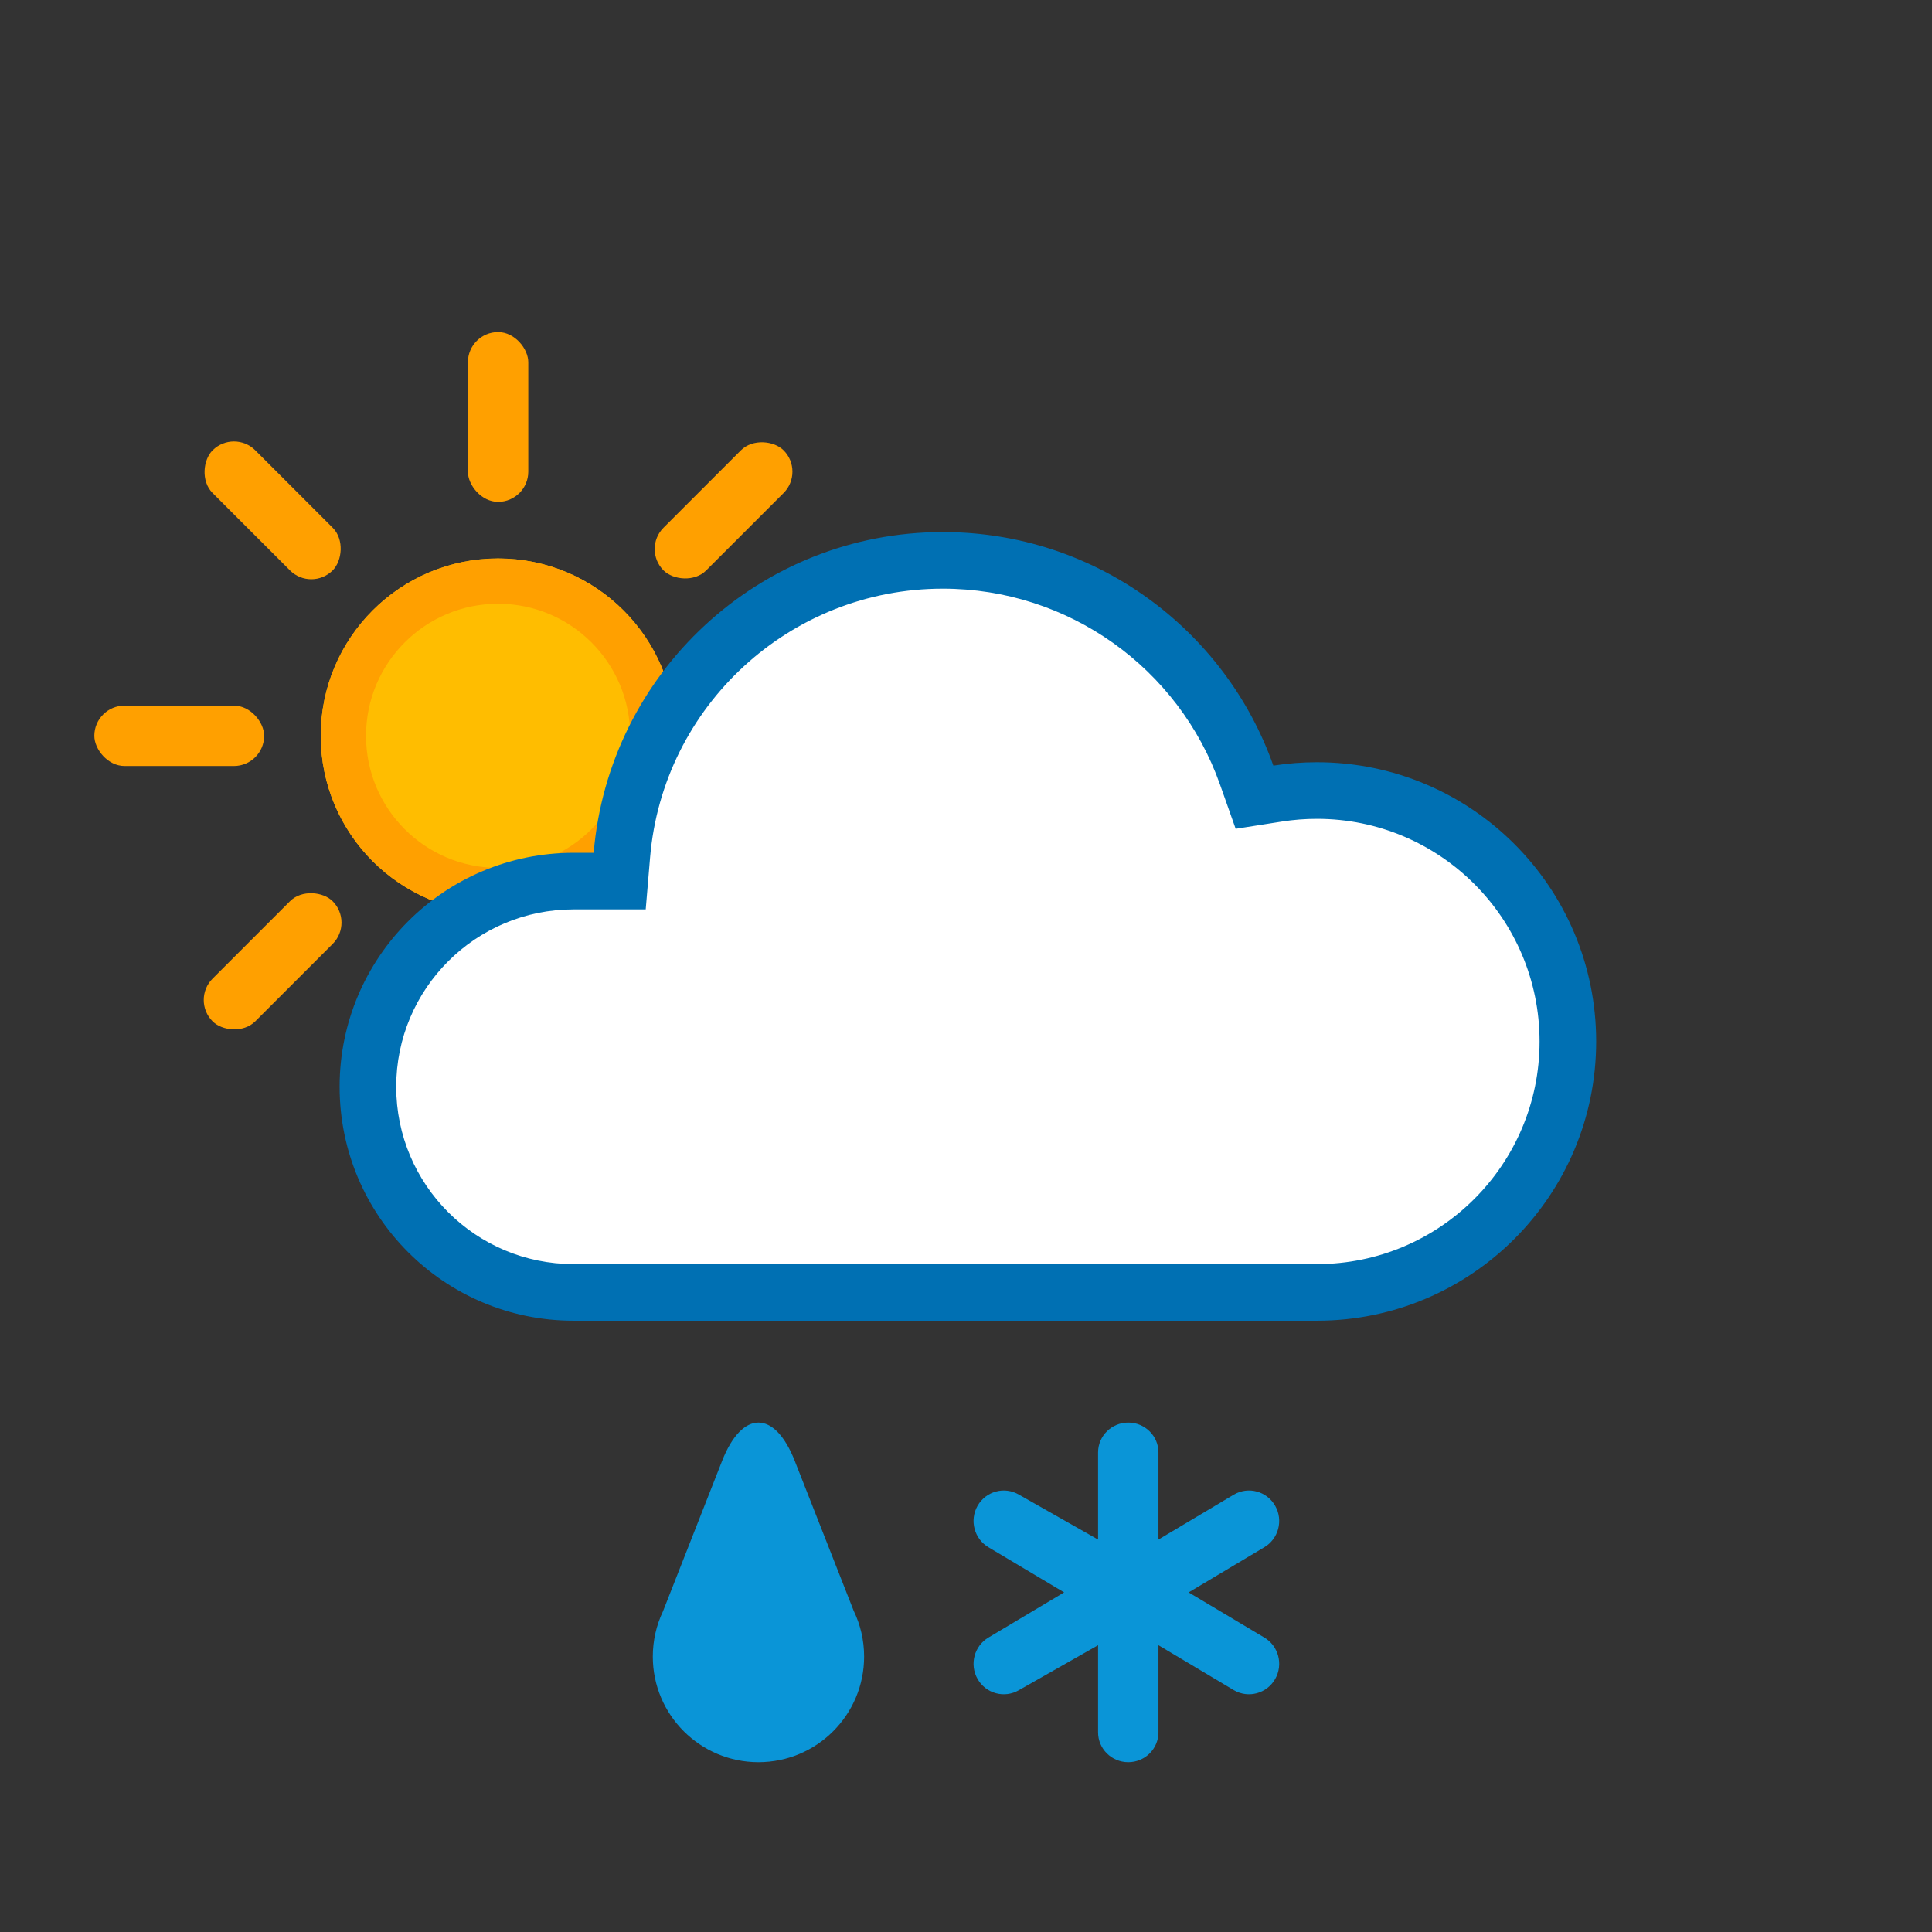 <svg xmlns="http://www.w3.org/2000/svg" viewBox="0 0 512 512" width="100%" height="100%">
  <rect x="0" y="0" width="512" height="512" fill="#333333" stroke="none"/>
  <!-- 
    Weather Icon Information:
    - Icon Number: 41
    - Weather Type: partly cloudy with occasional light sleet or sleet showers
    - Time of Day: Day
  -->
  <defs>
    <symbol id="weather_smartsymbol_day_41" overflow="visible">
  <title>Weather Icon 41: partly cloudy with occasional light sleet or sleet showers</title>
  <g id="10000020" stroke="none" stroke-width="1" fill="none" fill-rule="evenodd">
    <g id="aurinko-pieni" transform="translate(25, 88)">
      <g id="aurinko">
        <path d="M107,154 L107,154 C81.043,154 60,132.957 60,107 C60,81.043 81.043,60 107,60 C132.957,60 154,81.043 154,107 C154,132.957 132.957,154 107,154 L107,154 Z" id="oval" fill="#FFBD00" fill-rule="nonzero"/>
        <path d="M107,142 C126.33,142 142,126.33 142,107 C142,87.67 126.33,72 107,72 C87.67,72 72,87.67 72,107 C72,126.33 87.67,142 107,142 Z M107,154 C81.043,154 60,132.957 60,107 C60,81.043 81.043,60 107,60 C132.957,60 154,81.043 154,107 C154,132.957 132.957,154 107,154 Z" id="border" fill="#FFA000" fill-rule="nonzero"/>
        <g id="Group" transform="translate(0, 99)" fill="#FFA000">
          <rect id="line" x="0" y="0" width="45" height="16" rx="8"/>
          <rect id="line" x="169" y="0" width="45" height="16" rx="8"/>
        </g>
        <g id="Group" transform="translate(107, 107) rotate(-45) translate(-107, -107) translate(0, 99)" fill="#FFA000">
          <rect id="line" x="0" y="0" width="45" height="16" rx="8"/>
          <rect id="line" x="169" y="0" width="45" height="16" rx="8"/>
        </g>
        <g id="Group" transform="translate(107, 107) rotate(-315) translate(-107, -107) translate(0, 99)" fill="#FFA000">
          <rect id="line" x="0" y="0" width="45" height="16" rx="8"/>
          <rect id="line" x="169" y="0" width="45" height="16" rx="8"/>
        </g>
        <g id="Group-2" transform="translate(99, 0)" fill="#FFA000">
          <rect id="line" x="0" y="0" width="16" height="45" rx="8"/>
          <rect id="line" x="0" y="170" width="16" height="45" rx="8"/>
        </g>
      </g>
    </g>
    <g id="pilvi-posa-1" transform="translate(90, 141)">
      <g id="pilvi">
        <path d="M159.871,5 C114.118,5 76.116,40.117 72.312,85.418 L71.927,90 L62.003,90 C30.516,90 5,115.517 5,147 C5,178.485 30.518,204 62.003,204 L259,204 C297.108,204 328,173.108 328,135 C328,96.892 297.108,66 259,66 C255.364,66 251.766,66.281 248.225,66.836 L244.122,67.479 L242.737,63.563 C230.425,28.747 197.407,5 159.871,5 Z" id="white-bg" fill="#FFFFFF"/>
        <path d="M159.871,15 L159.871,15 C119.328,15 85.647,46.123 82.277,86.255 L81.122,100 L67.329,100 L62.003,100 C36.039,100 15,121.039 15,147 C15,172.962 36.041,194 62.003,194 C63.539,194 63.539,194 70.453,194 L92.735,194 L160.371,194 L160.502,194 L228.121,194 L250.449,194 L256.734,194 L259,194 C291.585,194 318,167.585 318,135 C318,102.415 291.585,76 259,76 C255.883,76 252.802,76.24 249.774,76.715 L237.464,78.644 L233.309,66.897 C222.4,36.046 193.137,15 159.871,15 L159.871,15 Z M159.871,0 L159.871,0 C200.301,0 234.697,25.829 247.451,61.896 C251.214,61.306 255.071,61 259,61 C299.869,61 333,94.131 333,135 C333,175.869 299.869,209 259,209 C258.651,209 62.003,209 62.003,209 C27.76,209 0,181.249 0,147 C0,112.758 27.751,85 62.003,85 L67.329,85 C71.327,37.392 111.236,0 159.871,0 L159.871,0 Z" fill="#0070B3" fill-rule="nonzero"/>
      </g>
    </g>
    <g id="rantasade-1" transform="translate(173, 377)" fill="#0A95D7">
      <path d="M56,62.014 C56,77.47 43.464,90 28,90 C12.536,90 0,77.47 0,62.014 C0,57.732 0.962,53.674 2.683,50.045 L18.364,10.151 C23.681,-3.378 32.299,-3.389 37.62,10.151 L53.227,49.857 C55.004,53.534 56,57.658 56,62.014 Z" id="pisara"/>
      <path d="M134,31 L153.992,19.083 C157.82,16.853 162.716,18.177 164.926,22.039 C167.137,25.9 165.825,30.839 161.996,33.068 L142,45 L161.996,56.932 C165.825,59.161 167.137,64.1 164.926,67.961 C162.716,71.823 157.82,73.147 153.992,70.917 L134,59 L134,82.088 C134,86.458 130.418,90 126,90 C121.582,90 118,86.458 118,82.088 L118,59 L97.008,70.917 C93.18,73.147 88.284,71.823 86.074,67.961 C83.863,64.1 85.175,59.161 89.004,56.932 L109,45 L89.004,33.068 C85.175,30.839 83.863,25.9 86.074,22.039 C88.284,18.177 93.18,16.853 97.008,19.083 L118,31 L118,7.912 C118,3.542 121.582,0 126,0 C130.418,0 134,3.542 134,7.912 L134,31 Z" id="hiutale" fill-rule="nonzero"/>
    </g>
  </g>
</symbol>

  </defs>
  <use href="#weather_smartsymbol_day_41" width="512" height="512" />
</svg>